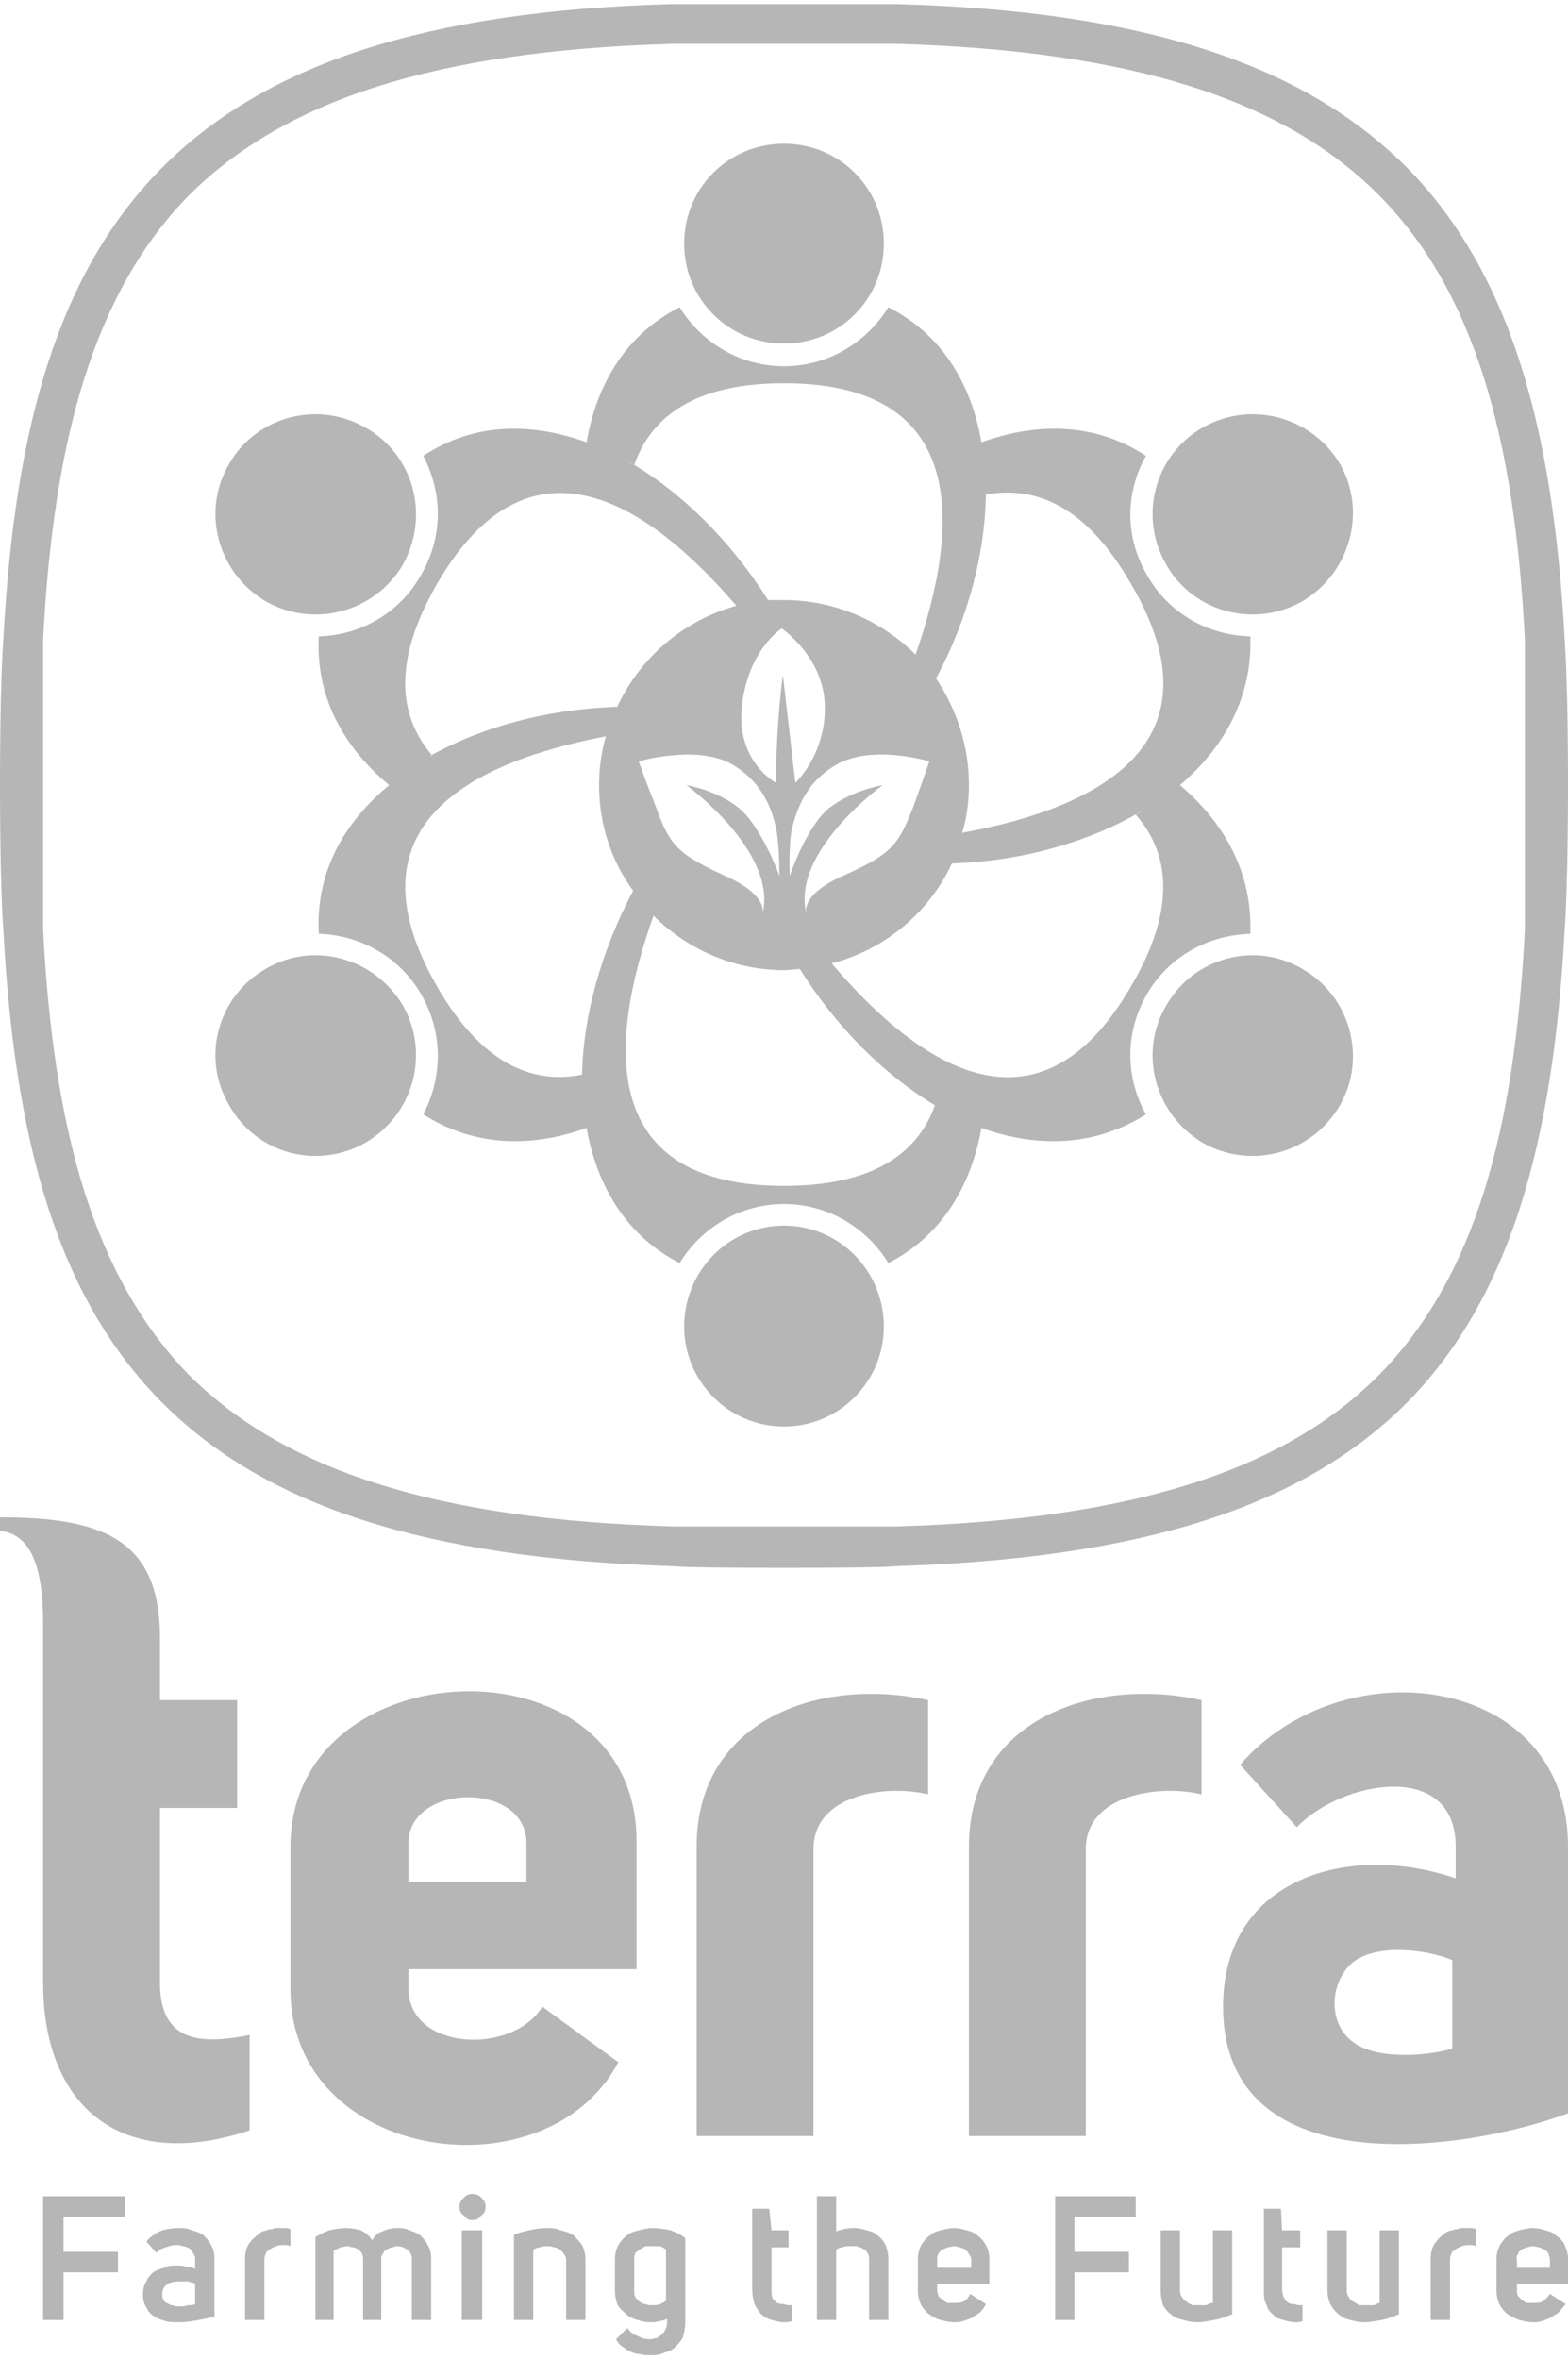 <?xml version="1.0" encoding="UTF-8"?>
<!DOCTYPE svg PUBLIC "-//W3C//DTD SVG 1.1//EN" "http://www.w3.org/Graphics/SVG/1.1/DTD/svg11.dtd">
<!-- Creator: CorelDRAW 2018 (64-Bit) -->
<svg xmlns="http://www.w3.org/2000/svg" xml:space="preserve" width="133px" height="200px" version="1.1" style="shape-rendering:geometricPrecision; text-rendering:geometricPrecision; image-rendering:optimizeQuality; fill-rule:evenodd; clip-rule:evenodd"
viewBox="0 0 13.82 20.71"
 xmlns:xlink="http://www.w3.org/1999/xlink">
 <defs>
  <style type="text/css">
   <![CDATA[
    .fil1 {fill:#B6B6B7}
    .fil0 {fill:#B6B6B7;fill-rule:nonzero}
   ]]>
  </style>
 </defs>
 <g id="Layer_x0020_1">
  <g id="_1691390198176">
   <g>
    <path class="fil0" d="M5.93 0l1.97 0c2.18,0.06 3.6,0.53 4.51,1.45 0.9,0.92 1.28,2.28 1.38,4.14 0.04,0.54 0.04,2.03 0,2.57 -0.1,1.87 -0.48,3.23 -1.38,4.15 -0.91,0.92 -2.33,1.38 -4.51,1.45 -0.15,0.02 -1.82,0.02 -1.98,0 -2.17,-0.07 -3.59,-0.53 -4.5,-1.45 -0.91,-0.92 -1.29,-2.28 -1.39,-4.15 -0.04,-0.54 -0.04,-2.03 0,-2.57 0.1,-1.86 0.48,-3.22 1.39,-4.14 0.91,-0.92 2.33,-1.39 4.5,-1.45l0.01 0zm1.97 0.35l-1.97 0c-2.08,0.06 -3.42,0.49 -4.27,1.34 -0.83,0.85 -1.19,2.14 -1.28,3.91l0 2.55c0.09,1.78 0.45,3.06 1.28,3.92 0.85,0.85 2.19,1.28 4.27,1.34l1.97 0c2.07,-0.06 3.42,-0.49 4.26,-1.34 0.84,-0.86 1.19,-2.14 1.28,-3.92l0 -2.55c-0.09,-1.77 -0.44,-3.06 -1.28,-3.91 -0.84,-0.85 -2.19,-1.28 -4.26,-1.34z"/>
    <path class="fil1" d="M6.91 5.25c0.46,0 0.87,0.19 1.17,0.49l-0.01 -0.01c0.4,-1.15 0.46,-2.39 -1.16,-2.39 -0.78,0 -1.17,0.29 -1.32,0.72 -0.02,-0.01 -0.04,-0.02 -0.05,-0.03 0.47,0.27 0.9,0.7 1.23,1.22 0.05,0 0.09,0 0.14,0zm1.34 0.69c0.18,0.27 0.29,0.59 0.29,0.94 0,0.15 -0.02,0.29 -0.06,0.42 1.21,-0.22 2.31,-0.79 1.49,-2.19 -0.39,-0.68 -0.83,-0.87 -1.28,-0.79 0,-0.02 0,-0.04 0,-0.05 0,0.54 -0.15,1.13 -0.44,1.67zm0.14 1.63c-0.2,0.43 -0.59,0.76 -1.06,0.88 0.79,0.93 1.83,1.6 2.64,0.2 0.4,-0.68 0.34,-1.17 0.04,-1.51 0.02,-0.01 0.04,-0.02 0.05,-0.03 -0.46,0.27 -1.05,0.44 -1.67,0.46zm-1.34 0.93c-0.04,0 -0.09,0.01 -0.14,0.01 -0.45,0 -0.86,-0.19 -1.15,-0.48 -0.41,1.15 -0.47,2.38 1.15,2.38 0.79,0 1.18,-0.29 1.33,-0.71 -0.45,-0.27 -0.87,-0.69 -1.19,-1.2zm-1.47 -0.69c-0.19,-0.26 -0.3,-0.58 -0.3,-0.93 0,-0.15 0.02,-0.29 0.06,-0.43 -1.2,0.23 -2.3,0.79 -1.49,2.2 0.39,0.68 0.84,0.87 1.28,0.78 0.01,-0.52 0.17,-1.09 0.45,-1.62zm-0.14 -1.62c0.2,-0.43 0.58,-0.76 1.05,-0.89 -0.79,-0.92 -1.83,-1.59 -2.64,-0.19 -0.39,0.68 -0.34,1.16 -0.04,1.51 -0.02,0 -0.03,0.01 -0.05,0.02 0.47,-0.27 1.06,-0.43 1.68,-0.45zm3.25 -1.99c0,-0.01 0,-0.03 0,-0.04 0,0.01 0,0.03 0,0.04zm-0.04 -0.34c-0.09,-0.52 -0.35,-0.95 -0.82,-1.19 -0.19,0.31 -0.53,0.52 -0.92,0.52 -0.39,0 -0.73,-0.21 -0.92,-0.52 -0.47,0.24 -0.73,0.67 -0.82,1.19 -0.5,-0.18 -1,-0.17 -1.44,0.12 0.17,0.32 0.18,0.71 -0.02,1.05 -0.19,0.34 -0.54,0.53 -0.9,0.54 -0.03,0.52 0.21,0.97 0.62,1.31 -0.41,0.34 -0.65,0.78 -0.62,1.31 0.36,0.01 0.71,0.2 0.9,0.53 0.2,0.34 0.19,0.74 0.02,1.06 0.44,0.28 0.94,0.3 1.44,0.12 0.09,0.51 0.35,0.95 0.82,1.19 0.19,-0.31 0.53,-0.52 0.92,-0.52 0.39,0 0.73,0.21 0.92,0.52 0.47,-0.24 0.73,-0.68 0.82,-1.19 0.5,0.18 1.01,0.16 1.45,-0.12 -0.18,-0.32 -0.19,-0.72 0.01,-1.06 0.19,-0.33 0.54,-0.52 0.91,-0.53 0.02,-0.53 -0.22,-0.97 -0.62,-1.31 0.4,-0.34 0.64,-0.79 0.62,-1.31 -0.37,-0.01 -0.72,-0.2 -0.91,-0.54 -0.2,-0.34 -0.19,-0.73 -0.01,-1.05 -0.44,-0.29 -0.95,-0.3 -1.45,-0.12zm1.46 3.22c-0.01,0.01 -0.03,0.02 -0.04,0.03l0.04 -0.03zm-1.42 -2.87c0,0.02 0,0.03 0,0.05l0 -0.05zm3.12 -0.16c0.24,0.42 0.09,0.96 -0.33,1.21 -0.42,0.24 -0.96,0.1 -1.2,-0.32 -0.25,-0.43 -0.1,-0.97 0.32,-1.21 0.42,-0.24 0.96,-0.1 1.21,0.32zm-3.43 5.73c-0.01,-0.01 -0.03,-0.02 -0.04,-0.03l0.04 0.03zm-0.1 -0.06c-0.01,-0.01 -0.03,-0.01 -0.04,-0.02 0.01,0.01 0.03,0.01 0.04,0.02zm3.53 -0.02c-0.25,0.43 -0.79,0.57 -1.21,0.33 -0.42,-0.25 -0.57,-0.79 -0.32,-1.21 0.24,-0.42 0.78,-0.57 1.2,-0.32 0.42,0.24 0.57,0.78 0.33,1.2zm-6.68 -0.21c0,-0.02 0,-0.04 0,-0.06l0 0.06zm1.78 3.04c-0.49,0 -0.88,-0.4 -0.88,-0.88 0,-0.49 0.39,-0.89 0.88,-0.89 0.49,0 0.88,0.4 0.88,0.89 0,0.48 -0.39,0.88 -0.88,0.88zm-3.24 -5.83c0.01,-0.01 0.02,-0.02 0.04,-0.02 -0.02,0 -0.03,0.01 -0.04,0.02zm0.04 -0.03c0.02,-0.01 0.03,-0.02 0.05,-0.02 -0.02,0 -0.03,0.01 -0.05,0.02zm-1.69 3.03c-0.25,-0.42 -0.1,-0.96 0.32,-1.2 0.42,-0.25 0.96,-0.1 1.21,0.32 0.24,0.42 0.1,0.96 -0.33,1.21 -0.42,0.24 -0.96,0.1 -1.2,-0.33zm3.42 -5.72c0.03,0.01 0.06,0.03 0.1,0.05 -0.04,-0.02 -0.07,-0.04 -0.1,-0.05zm-3.42 0.07c0.24,-0.42 0.78,-0.56 1.2,-0.32 0.43,0.24 0.57,0.78 0.33,1.21 -0.25,0.42 -0.79,0.56 -1.21,0.32 -0.42,-0.25 -0.57,-0.79 -0.32,-1.21zm4.89 -2.82c0.49,0 0.88,0.39 0.88,0.88 0,0.49 -0.39,0.88 -0.88,0.88 -0.49,0 -0.88,-0.39 -0.88,-0.88 0,-0.49 0.39,-0.88 0.88,-0.88zm0.2 6.79c0,0 -0.08,-0.17 0.34,-0.35 0.42,-0.19 0.47,-0.27 0.6,-0.6 0.12,-0.33 0.14,-0.4 0.14,-0.4 0,0 -0.47,-0.14 -0.78,0.01 -0.32,0.16 -0.39,0.44 -0.43,0.58 -0.03,0.14 -0.02,0.42 -0.02,0.42 0,0 0.15,-0.44 0.35,-0.6 0.21,-0.16 0.47,-0.2 0.47,-0.2 0,0 -0.82,0.59 -0.67,1.14zm-0.27 -1.16c0,0 -0.36,-0.19 -0.3,-0.69 0.06,-0.49 0.35,-0.67 0.35,-0.67 0,0 0.37,0.25 0.38,0.68 0.01,0.43 -0.26,0.68 -0.26,0.68l-0.11 -0.95c0,0 -0.06,0.42 -0.06,0.95zm-0.12 1.16c0,0 0.07,-0.17 -0.35,-0.35 -0.41,-0.19 -0.47,-0.27 -0.59,-0.6 -0.13,-0.33 -0.15,-0.4 -0.15,-0.4 0,0 0.48,-0.14 0.79,0.01 0.31,0.16 0.39,0.44 0.42,0.58 0.03,0.14 0.03,0.42 0.03,0.42 0,0 -0.16,-0.44 -0.36,-0.6 -0.2,-0.16 -0.46,-0.2 -0.46,-0.2 0,0 0.81,0.59 0.67,1.14z"/>
   </g>
   <g>
    <path class="fil0" d="M0.38 17.43l0 -0.49 0 0 0 -2.67c0,-0.36 -0.05,-0.79 -0.38,-0.82l0 -0.12c0.9,0 1.41,0.19 1.41,1.06l0 0.55 0.68 0 0 0.95 -0.68 0 0 1.05 0 0.49c0,0.54 0.38,0.54 0.79,0.46l0 0.84c-1.11,0.37 -1.82,-0.19 -1.82,-1.3zm2.18 0.06l0 -1.26c0,-1.76 3.05,-1.87 3.05,-0.05l0 1.13 -2.01 0 0 0.17c0,0.55 0.92,0.59 1.18,0.16l0.67 0.49c-0.64,1.2 -2.89,0.87 -2.89,-0.64zm2.08 -1.29c0,-0.55 -1.04,-0.53 -1.04,0l0 0.34 1.04 0 0 -0.34zm3.54 -1.26l0 0.83c-0.37,-0.09 -1.01,0 -1.01,0.48l0 2.53 -1.03 0 0 -2.55c0,-1.12 1.09,-1.5 2.04,-1.29zm2.41 0l0 0.83c-0.37,-0.09 -1.02,0 -1.02,0.48l0 2.53 -1.03 0 0 -2.55c0,-1.12 1.09,-1.5 2.05,-1.29zm0.19 2.7c0,-1.14 1.12,-1.45 2.05,-1.13l0 -0.28c0,-0.77 -1.01,-0.58 -1.4,-0.17l-0.5 -0.55c0.91,-1.05 2.89,-0.8 2.89,0.72l0 2.35c-0.98,0.36 -3.04,0.61 -3.04,-0.94zm1.12 -0.37c-0.18,0.18 -0.19,0.51 0.01,0.67 0.2,0.17 0.65,0.14 0.89,0.07l0 -0.78c-0.24,-0.1 -0.7,-0.15 -0.9,0.04z"/>
    <polygon class="fil0" points="0.56,19.8 1.04,19.8 1.04,19.98 0.56,19.98 0.56,20.4 0.38,20.4 0.38,19.31 1.1,19.31 1.1,19.49 0.56,19.49 "/>
    <path id="1" class="fil0" d="M1.72 19.86c0,-0.02 -0.01,-0.04 -0.02,-0.05 0,-0.02 -0.02,-0.03 -0.03,-0.04 -0.02,-0.01 -0.04,-0.02 -0.06,-0.02 -0.02,-0.01 -0.04,-0.01 -0.06,-0.01 -0.03,0 -0.06,0.01 -0.09,0.02 -0.03,0.01 -0.06,0.02 -0.08,0.05l-0.09 -0.1c0.04,-0.05 0.09,-0.08 0.14,-0.1 0.04,-0.01 0.09,-0.02 0.14,-0.02 0.04,0 0.08,0 0.12,0.02 0.04,0.01 0.07,0.02 0.1,0.04 0.03,0.03 0.05,0.05 0.07,0.09 0.02,0.03 0.03,0.07 0.03,0.11l0 0.52c-0.04,0.01 -0.08,0.02 -0.14,0.03 -0.05,0.01 -0.11,0.02 -0.16,0.02 -0.05,0 -0.09,0 -0.13,-0.01 -0.03,-0.01 -0.07,-0.02 -0.1,-0.04 -0.03,-0.02 -0.05,-0.04 -0.07,-0.08 -0.02,-0.03 -0.03,-0.07 -0.03,-0.11 0,-0.05 0.01,-0.09 0.03,-0.12 0.01,-0.03 0.04,-0.06 0.06,-0.08 0.03,-0.02 0.06,-0.03 0.1,-0.04 0.03,-0.02 0.07,-0.02 0.11,-0.02 0.03,0 0.05,0 0.08,0.01 0.03,0 0.06,0.01 0.08,0.02l0 -0.09zm-0.14 0.2c-0.05,0 -0.09,0.01 -0.11,0.03 -0.03,0.02 -0.04,0.05 -0.04,0.08 0,0.02 0,0.04 0.01,0.05 0.01,0.02 0.02,0.03 0.03,0.03 0.02,0.01 0.03,0.02 0.05,0.02 0.02,0.01 0.04,0.01 0.06,0.01 0.02,0 0.05,0 0.07,-0.01 0.03,0 0.05,0 0.07,-0.01l0 -0.18c-0.02,-0.01 -0.04,-0.01 -0.06,-0.02 -0.03,0 -0.05,0 -0.08,0z"/>
    <path id="2" class="fil0" d="M2.47 19.59c0.01,0 0.03,0 0.04,0 0.02,0 0.03,0 0.05,0.01l0 0.15c-0.02,-0.01 -0.04,-0.01 -0.06,-0.01 -0.01,0 -0.01,0 -0.01,0 -0.03,0 -0.06,0.01 -0.08,0.02 -0.02,0.01 -0.04,0.02 -0.06,0.04 -0.01,0.02 -0.02,0.04 -0.02,0.07l0 0.53 -0.17 0 0 -0.54c0,-0.05 0.01,-0.1 0.04,-0.14 0.03,-0.04 0.07,-0.07 0.11,-0.1 0.01,0 0.03,-0.01 0.04,-0.01 0.02,-0.01 0.03,-0.01 0.05,-0.01 0.01,-0.01 0.03,-0.01 0.04,-0.01 0.01,0 0.02,0 0.03,0z"/>
    <path id="3" class="fil0" d="M3.8 19.85l0 0.55 -0.17 0 0 -0.54c0,-0.04 -0.02,-0.06 -0.04,-0.08 -0.03,-0.02 -0.06,-0.03 -0.09,-0.03 -0.02,0 -0.03,0.01 -0.05,0.01 -0.02,0.01 -0.03,0.01 -0.04,0.02 -0.02,0.01 -0.03,0.02 -0.03,0.03 -0.01,0.01 -0.02,0.03 -0.02,0.04l0 0.55 -0.16 0 0 -0.54c0,-0.02 -0.01,-0.04 -0.01,-0.05 -0.01,-0.01 -0.02,-0.02 -0.03,-0.03 -0.02,-0.01 -0.03,-0.02 -0.05,-0.02 -0.02,0 -0.03,-0.01 -0.05,-0.01 -0.02,0 -0.04,0.01 -0.06,0.01 -0.02,0.01 -0.04,0.02 -0.06,0.03l0 0.61 -0.16 0 0 -0.73c0.03,-0.02 0.07,-0.04 0.12,-0.06 0.05,-0.01 0.1,-0.02 0.15,-0.02 0.05,0 0.09,0.01 0.13,0.02 0.04,0.02 0.08,0.05 0.1,0.09 0.02,-0.04 0.05,-0.07 0.09,-0.08 0.04,-0.02 0.08,-0.03 0.13,-0.03 0.04,0 0.07,0 0.11,0.02 0.03,0.01 0.06,0.02 0.09,0.04 0.03,0.03 0.05,0.05 0.07,0.09 0.02,0.03 0.03,0.07 0.03,0.11z"/>
    <path id="4" class="fil0" d="M4.05 19.4c0,-0.03 0.01,-0.05 0.04,-0.08 0.02,-0.02 0.04,-0.03 0.07,-0.03 0.04,0 0.06,0.01 0.08,0.03 0.03,0.03 0.04,0.05 0.04,0.08 0,0.04 -0.01,0.06 -0.04,0.08 -0.02,0.03 -0.04,0.04 -0.08,0.04 -0.03,0 -0.05,-0.01 -0.07,-0.04 -0.03,-0.02 -0.04,-0.04 -0.04,-0.08zm0.2 1l-0.18 0 0 -0.79 0.18 0 0 0.79z"/>
    <path id="5" class="fil0" d="M5.16 19.87l0 0.53 -0.17 0 0 -0.53c0,-0.02 -0.01,-0.04 -0.02,-0.05 -0.01,-0.02 -0.02,-0.03 -0.04,-0.04 -0.01,-0.01 -0.03,-0.02 -0.05,-0.02 -0.02,-0.01 -0.04,-0.01 -0.06,-0.01 -0.02,0 -0.04,0 -0.06,0.01 -0.02,0 -0.04,0.01 -0.06,0.02l0 0.62 -0.17 0 0 -0.75c0.04,-0.02 0.09,-0.03 0.13,-0.04 0.05,-0.01 0.1,-0.02 0.15,-0.02 0.04,0 0.09,0 0.13,0.02 0.04,0.01 0.08,0.02 0.11,0.04 0.03,0.03 0.06,0.06 0.08,0.09 0.02,0.04 0.03,0.08 0.03,0.13z"/>
    <path id="6" class="fil0" d="M5.73 20.57c0.02,0 0.04,-0.01 0.06,-0.01 0.01,-0.01 0.03,-0.02 0.04,-0.03 0.02,-0.02 0.03,-0.03 0.04,-0.06 0.01,-0.02 0.01,-0.05 0.01,-0.08 -0.02,0.01 -0.05,0.02 -0.07,0.02 -0.03,0.01 -0.05,0.01 -0.08,0.01 -0.04,0 -0.08,-0.01 -0.11,-0.02 -0.04,-0.01 -0.08,-0.03 -0.1,-0.05 -0.03,-0.03 -0.06,-0.05 -0.08,-0.09 -0.01,-0.03 -0.02,-0.07 -0.02,-0.12l0 -0.27c0,-0.05 0.01,-0.09 0.03,-0.13 0.02,-0.03 0.04,-0.06 0.07,-0.08 0.03,-0.03 0.07,-0.04 0.11,-0.05 0.04,-0.01 0.08,-0.02 0.12,-0.02 0.06,0 0.11,0.01 0.16,0.02 0.05,0.02 0.1,0.04 0.13,0.07l0 0.74c0,0.05 -0.01,0.09 -0.02,0.13 -0.02,0.04 -0.05,0.07 -0.07,0.09 -0.03,0.03 -0.07,0.04 -0.1,0.05 -0.04,0.02 -0.08,0.02 -0.12,0.02 -0.03,0 -0.06,0 -0.09,-0.01 -0.03,0 -0.06,-0.01 -0.08,-0.02 -0.03,-0.01 -0.05,-0.03 -0.08,-0.05 -0.02,-0.01 -0.04,-0.04 -0.05,-0.06l0.1 -0.1c0.02,0.03 0.05,0.06 0.09,0.07 0.03,0.02 0.07,0.03 0.11,0.03zm0.02 -0.82c-0.02,0 -0.04,0 -0.06,0 -0.02,0.01 -0.04,0.02 -0.05,0.03 -0.02,0.01 -0.03,0.02 -0.04,0.03 -0.01,0.02 -0.01,0.04 -0.01,0.06l0 0.27c0,0.02 0,0.04 0.01,0.06 0.01,0.01 0.02,0.03 0.04,0.04 0.01,0.01 0.03,0.02 0.05,0.02 0.02,0.01 0.04,0.01 0.06,0.01 0.02,0 0.04,0 0.07,-0.01 0.02,-0.01 0.04,-0.02 0.05,-0.03l0 -0.45c-0.01,-0.01 -0.03,-0.02 -0.05,-0.03 -0.03,0 -0.05,0 -0.07,0z"/>
    <path id="7" class="fil0" d="M6.91 20.42c-0.04,0 -0.07,-0.01 -0.11,-0.02 -0.03,-0.01 -0.06,-0.02 -0.09,-0.05 -0.02,-0.02 -0.04,-0.05 -0.06,-0.09 -0.01,-0.03 -0.02,-0.08 -0.02,-0.13l0 -0.71 0.15 0 0.02 0.19 0.15 0 0 0.15 -0.15 0 0 0.37c0,0.03 0,0.06 0.01,0.08 0.01,0.02 0.03,0.03 0.04,0.04 0.02,0.01 0.04,0.01 0.06,0.01 0.02,0.01 0.04,0.01 0.07,0.01l0 0.14c-0.03,0.01 -0.05,0.01 -0.07,0.01z"/>
    <path id="8" class="fil0" d="M7.52 19.59c0,0 0.01,0 0.01,0 0.04,0 0.08,0.01 0.11,0.02 0.04,0.01 0.07,0.02 0.1,0.05 0.03,0.02 0.05,0.05 0.07,0.09 0.01,0.03 0.02,0.07 0.02,0.12l0 0.53 -0.17 0 0 -0.53c0,-0.04 -0.01,-0.06 -0.03,-0.08 -0.02,-0.02 -0.05,-0.03 -0.08,-0.04 -0.01,0 -0.03,0 -0.04,0 -0.02,0 -0.04,0 -0.05,0 -0.03,0.01 -0.06,0.01 -0.09,0.03l0 0.62 -0.17 0 0 -1.09 0.17 0 0 0.31c0.05,-0.02 0.1,-0.03 0.15,-0.03z"/>
    <path id="9" class="fil0" d="M8.41 20.42c-0.04,0 -0.08,-0.01 -0.12,-0.02 -0.04,-0.01 -0.07,-0.03 -0.1,-0.05 -0.03,-0.02 -0.05,-0.05 -0.07,-0.08 -0.02,-0.04 -0.03,-0.08 -0.03,-0.13l0 -0.28c0,-0.04 0.01,-0.08 0.03,-0.12 0.02,-0.03 0.04,-0.06 0.07,-0.08 0.03,-0.03 0.06,-0.04 0.1,-0.05 0.04,-0.01 0.08,-0.02 0.12,-0.02 0.04,0 0.07,0.01 0.11,0.02 0.04,0.01 0.07,0.02 0.1,0.05 0.03,0.02 0.05,0.05 0.07,0.08 0.02,0.04 0.03,0.08 0.03,0.12l0 0.22 -0.46 0 0 0.06c0,0.02 0.01,0.03 0.01,0.05 0.01,0.01 0.02,0.02 0.04,0.03 0.01,0.01 0.02,0.02 0.04,0.03 0.02,0 0.04,0 0.05,0 0.03,0 0.06,0 0.09,-0.01 0.03,-0.02 0.05,-0.04 0.06,-0.07l0.14 0.09c-0.01,0.02 -0.03,0.05 -0.05,0.07 -0.02,0.02 -0.05,0.03 -0.07,0.05 -0.03,0.01 -0.05,0.02 -0.08,0.03 -0.03,0.01 -0.06,0.01 -0.08,0.01zm0.15 -0.55c0,-0.02 -0.01,-0.04 -0.02,-0.05 -0.01,-0.02 -0.02,-0.03 -0.03,-0.04 -0.01,-0.01 -0.03,-0.01 -0.05,-0.02 -0.01,0 -0.03,-0.01 -0.05,-0.01 -0.02,0 -0.04,0.01 -0.06,0.01 -0.01,0.01 -0.03,0.01 -0.04,0.02 -0.02,0.01 -0.03,0.02 -0.04,0.04 -0.01,0.01 -0.01,0.03 -0.01,0.05l0 0.07 0.3 0 0 -0.07z"/>
    <polygon id="10" class="fil0" points="9.47,19.8 9.95,19.8 9.95,19.98 9.47,19.98 9.47,20.4 9.3,20.4 9.3,19.31 10.01,19.31 10.01,19.49 9.47,19.49 "/>
    <path id="11" class="fil0" d="M10.55 20.42c-0.04,0 -0.09,-0.01 -0.12,-0.02 -0.04,-0.01 -0.08,-0.02 -0.11,-0.05 -0.03,-0.02 -0.05,-0.05 -0.07,-0.08 -0.01,-0.04 -0.02,-0.08 -0.02,-0.13l0 -0.53 0.17 0 0 0.53c0,0.03 0.01,0.05 0.02,0.06 0.01,0.02 0.02,0.03 0.04,0.04 0.01,0.01 0.03,0.02 0.05,0.03 0.02,0 0.04,0 0.06,0 0.02,0 0.04,0 0.06,0 0.02,-0.01 0.04,-0.02 0.06,-0.02l0 -0.64 0.17 0 0 0.74c-0.05,0.02 -0.1,0.04 -0.16,0.05 -0.05,0.01 -0.1,0.02 -0.15,0.02z"/>
    <path id="12" class="fil0" d="M11.42 20.42c-0.04,0 -0.08,-0.01 -0.11,-0.02 -0.04,-0.01 -0.07,-0.02 -0.09,-0.05 -0.03,-0.02 -0.05,-0.05 -0.06,-0.09 -0.02,-0.03 -0.02,-0.08 -0.02,-0.13l0 -0.71 0.15 0 0.01 0.19 0.16 0 0 0.15 -0.16 0 0 0.37c0,0.03 0.01,0.06 0.02,0.08 0.01,0.02 0.02,0.03 0.04,0.04 0.01,0.01 0.03,0.01 0.05,0.01 0.02,0.01 0.05,0.01 0.07,0.01l0 0.14c-0.02,0.01 -0.04,0.01 -0.06,0.01z"/>
    <path id="13" class="fil0" d="M12.02 20.42c-0.04,0 -0.08,-0.01 -0.12,-0.02 -0.04,-0.01 -0.07,-0.02 -0.1,-0.05 -0.03,-0.02 -0.05,-0.05 -0.07,-0.08 -0.02,-0.04 -0.03,-0.08 -0.03,-0.13l0 -0.53 0.17 0 0 0.53c0,0.03 0.01,0.05 0.02,0.06 0.01,0.02 0.02,0.03 0.04,0.04 0.02,0.01 0.03,0.02 0.05,0.03 0.02,0 0.04,0 0.07,0 0.02,0 0.04,0 0.06,0 0.02,-0.01 0.04,-0.02 0.05,-0.02l0 -0.64 0.17 0 0 0.74c-0.05,0.02 -0.1,0.04 -0.15,0.05 -0.06,0.01 -0.11,0.02 -0.16,0.02z"/>
    <path id="14" class="fil0" d="M12.92 19.59c0.01,0 0.02,0 0.04,0 0.01,0 0.03,0 0.05,0.01l0 0.15c-0.02,-0.01 -0.04,-0.01 -0.06,-0.01 -0.01,0 -0.01,0 -0.01,0 -0.03,0 -0.06,0.01 -0.08,0.02 -0.02,0.01 -0.04,0.02 -0.06,0.04 -0.01,0.02 -0.02,0.04 -0.02,0.07l0 0.53 -0.17 0 0 -0.54c0,-0.05 0.01,-0.1 0.04,-0.14 0.03,-0.04 0.06,-0.07 0.11,-0.1 0.01,0 0.02,-0.01 0.04,-0.01 0.02,-0.01 0.03,-0.01 0.05,-0.01 0.01,-0.01 0.03,-0.01 0.04,-0.01 0.01,0 0.02,0 0.03,0z"/>
    <path id="15" class="fil0" d="M13.51 20.42c-0.04,0 -0.08,-0.01 -0.12,-0.02 -0.03,-0.01 -0.07,-0.03 -0.1,-0.05 -0.03,-0.02 -0.05,-0.05 -0.07,-0.08 -0.02,-0.04 -0.03,-0.08 -0.03,-0.13l0 -0.28c0,-0.04 0.01,-0.08 0.03,-0.12 0.02,-0.03 0.04,-0.06 0.07,-0.08 0.03,-0.03 0.07,-0.04 0.1,-0.05 0.04,-0.01 0.08,-0.02 0.12,-0.02 0.04,0 0.08,0.01 0.11,0.02 0.04,0.01 0.07,0.02 0.1,0.05 0.03,0.02 0.06,0.05 0.07,0.08 0.02,0.04 0.03,0.08 0.03,0.12l0 0.22 -0.45 0 0 0.06c0,0.02 0,0.03 0.01,0.05 0.01,0.01 0.02,0.02 0.03,0.03 0.01,0.01 0.03,0.02 0.04,0.03 0.02,0 0.04,0 0.06,0 0.03,0 0.06,0 0.08,-0.01 0.03,-0.02 0.05,-0.04 0.07,-0.07l0.14 0.09c-0.02,0.02 -0.04,0.05 -0.06,0.07 -0.02,0.02 -0.05,0.03 -0.07,0.05 -0.03,0.01 -0.05,0.02 -0.08,0.03 -0.03,0.01 -0.05,0.01 -0.08,0.01zm0.15 -0.55c0,-0.02 -0.01,-0.04 -0.01,-0.05 -0.01,-0.02 -0.02,-0.03 -0.04,-0.04 -0.01,-0.01 -0.03,-0.01 -0.04,-0.02 -0.02,0 -0.04,-0.01 -0.06,-0.01 -0.02,0 -0.04,0.01 -0.05,0.01 -0.02,0.01 -0.04,0.01 -0.05,0.02 -0.01,0.01 -0.03,0.02 -0.03,0.04 -0.01,0.01 -0.02,0.03 -0.01,0.05l0 0.07 0.29 0 0 -0.07z"/>
   </g>
  </g>
 </g>
</svg>
